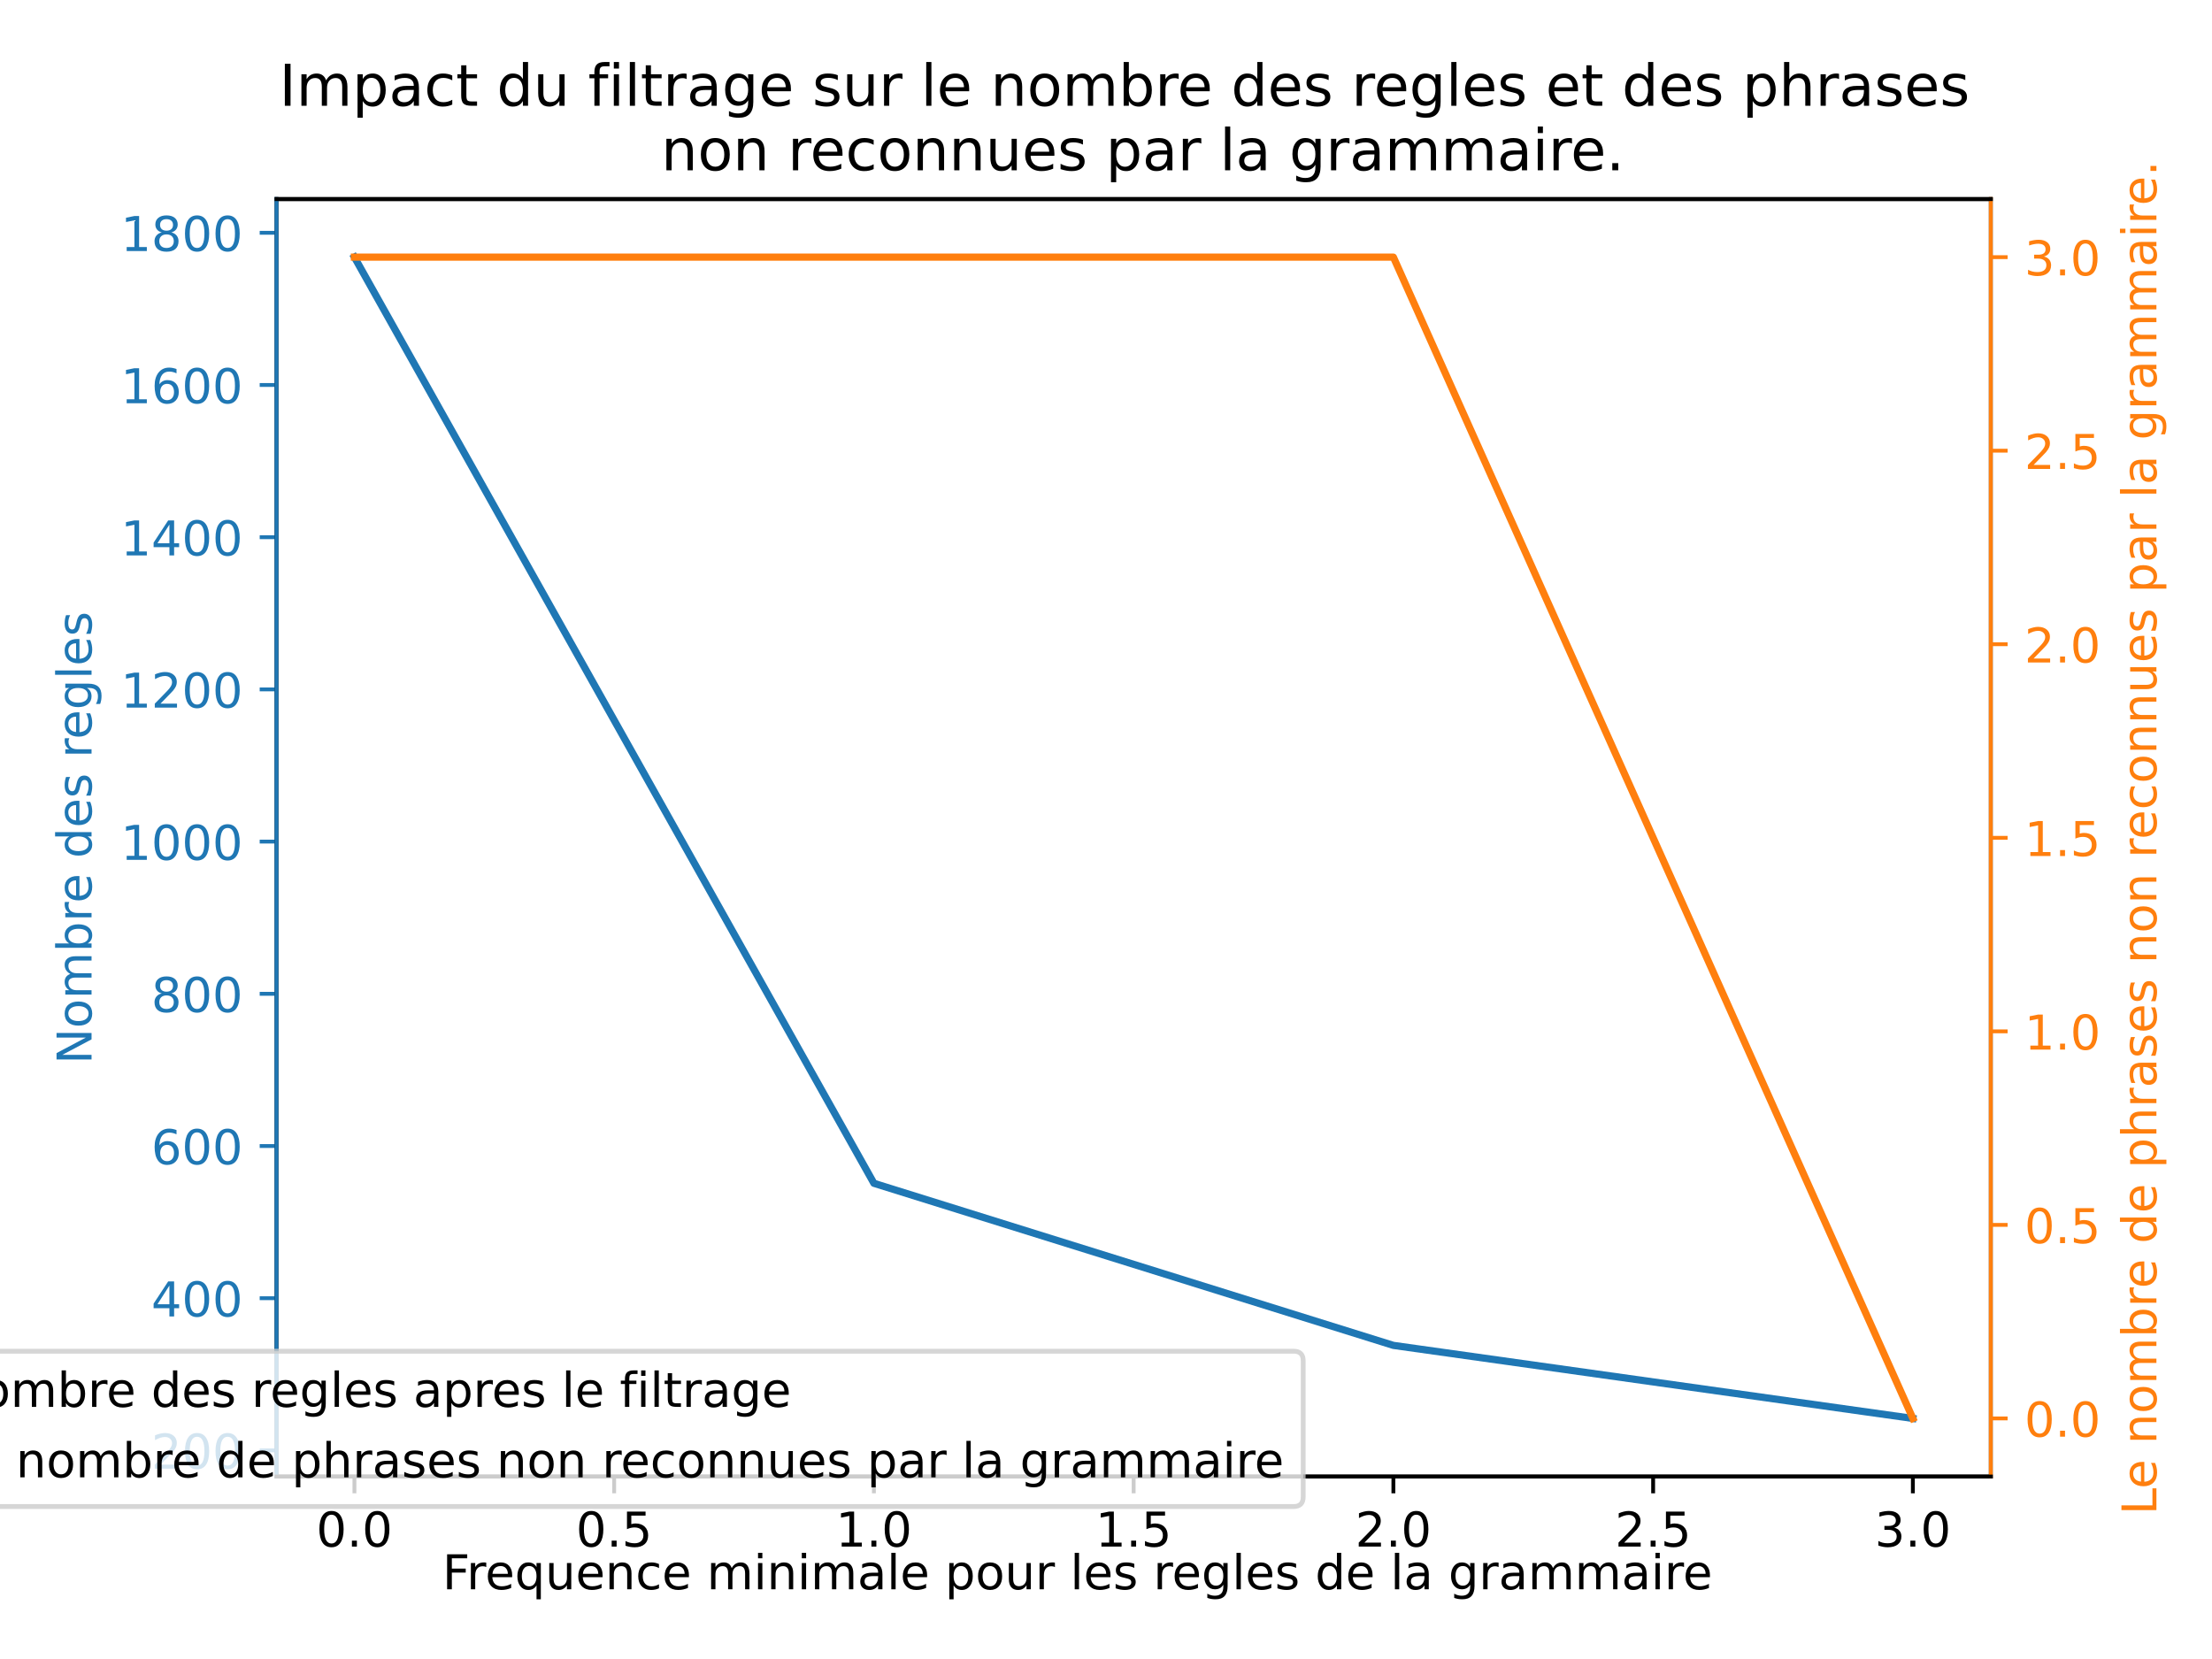<?xml version="1.0" encoding="utf-8" standalone="no"?>
<!DOCTYPE svg PUBLIC "-//W3C//DTD SVG 1.1//EN"
  "http://www.w3.org/Graphics/SVG/1.1/DTD/svg11.dtd">
<!-- Created with matplotlib (https://matplotlib.org/) -->
<svg height="345.6pt" version="1.1" viewBox="0 0 460.8 345.6" width="460.8pt" xmlns="http://www.w3.org/2000/svg" xmlns:xlink="http://www.w3.org/1999/xlink">
 <defs>
  <style type="text/css">*{stroke-linecap:butt;stroke-linejoin:round;}</style>
 </defs>
 <g id="figure_1">
  <g id="patch_1">
   <path d="M 0 345.6 
L 460.8 345.6 
L 460.8 0 
L 0 0 
z
" style="fill:#ffffff;"/>
  </g>
  <g id="axes_1">
   <g id="patch_2">
    <path d="M 57.6 307.584 
L 414.72 307.584 
L 414.72 41.472 
L 57.6 41.472 
z
" style="fill:#ffffff;"/>
   </g>
   <g id="matplotlib.axis_1">
    <g id="xtick_1">
     <g id="line2d_1">
      <defs>
       <path d="M 0 0 
L 0 3.5 
" id="m5c838cb455" style="stroke:#000000;stroke-width:0.8;"/>
      </defs>
      <g>
       <use style="stroke:#000000;stroke-width:0.8;" x="73.833" xlink:href="#m5c838cb455" y="307.584"/>
      </g>
     </g>
     <g id="text_1">
      <!-- 0.0 -->
      <g transform="translate(65.881 322.182)scale(0.1 -0.1)">
       <defs>
        <path d="M 31.781 66.406 
Q 24.172 66.406 20.328 58.906 
Q 16.5 51.422 16.5 36.375 
Q 16.5 21.391 20.328 13.891 
Q 24.172 6.391 31.781 6.391 
Q 39.453 6.391 43.281 13.891 
Q 47.125 21.391 47.125 36.375 
Q 47.125 51.422 43.281 58.906 
Q 39.453 66.406 31.781 66.406 
z
M 31.781 74.219 
Q 44.047 74.219 50.516 64.516 
Q 56.984 54.828 56.984 36.375 
Q 56.984 17.969 50.516 8.266 
Q 44.047 -1.422 31.781 -1.422 
Q 19.531 -1.422 13.062 8.266 
Q 6.594 17.969 6.594 36.375 
Q 6.594 54.828 13.062 64.516 
Q 19.531 74.219 31.781 74.219 
z
" id="DejaVuSans-48"/>
        <path d="M 10.688 12.406 
L 21 12.406 
L 21 0 
L 10.688 0 
z
" id="DejaVuSans-46"/>
       </defs>
       <use xlink:href="#DejaVuSans-48"/>
       <use x="63.623" xlink:href="#DejaVuSans-46"/>
       <use x="95.41" xlink:href="#DejaVuSans-48"/>
      </g>
     </g>
    </g>
    <g id="xtick_2">
     <g id="line2d_2">
      <g>
       <use style="stroke:#000000;stroke-width:0.8;" x="127.942" xlink:href="#m5c838cb455" y="307.584"/>
      </g>
     </g>
     <g id="text_2">
      <!-- 0.5 -->
      <g transform="translate(119.99 322.182)scale(0.1 -0.1)">
       <defs>
        <path d="M 10.797 72.906 
L 49.516 72.906 
L 49.516 64.594 
L 19.828 64.594 
L 19.828 46.734 
Q 21.969 47.469 24.109 47.828 
Q 26.266 48.188 28.422 48.188 
Q 40.625 48.188 47.75 41.5 
Q 54.891 34.812 54.891 23.391 
Q 54.891 11.625 47.562 5.094 
Q 40.234 -1.422 26.906 -1.422 
Q 22.312 -1.422 17.547 -0.641 
Q 12.797 0.141 7.719 1.703 
L 7.719 11.625 
Q 12.109 9.234 16.797 8.062 
Q 21.484 6.891 26.703 6.891 
Q 35.156 6.891 40.078 11.328 
Q 45.016 15.766 45.016 23.391 
Q 45.016 31 40.078 35.438 
Q 35.156 39.891 26.703 39.891 
Q 22.75 39.891 18.812 39.016 
Q 14.891 38.141 10.797 36.281 
z
" id="DejaVuSans-53"/>
       </defs>
       <use xlink:href="#DejaVuSans-48"/>
       <use x="63.623" xlink:href="#DejaVuSans-46"/>
       <use x="95.41" xlink:href="#DejaVuSans-53"/>
      </g>
     </g>
    </g>
    <g id="xtick_3">
     <g id="line2d_3">
      <g>
       <use style="stroke:#000000;stroke-width:0.8;" x="182.051" xlink:href="#m5c838cb455" y="307.584"/>
      </g>
     </g>
     <g id="text_3">
      <!-- 1.0 -->
      <g transform="translate(174.099 322.182)scale(0.1 -0.1)">
       <defs>
        <path d="M 12.406 8.297 
L 28.516 8.297 
L 28.516 63.922 
L 10.984 60.406 
L 10.984 69.391 
L 28.422 72.906 
L 38.281 72.906 
L 38.281 8.297 
L 54.391 8.297 
L 54.391 0 
L 12.406 0 
z
" id="DejaVuSans-49"/>
       </defs>
       <use xlink:href="#DejaVuSans-49"/>
       <use x="63.623" xlink:href="#DejaVuSans-46"/>
       <use x="95.41" xlink:href="#DejaVuSans-48"/>
      </g>
     </g>
    </g>
    <g id="xtick_4">
     <g id="line2d_4">
      <g>
       <use style="stroke:#000000;stroke-width:0.8;" x="236.16" xlink:href="#m5c838cb455" y="307.584"/>
      </g>
     </g>
     <g id="text_4">
      <!-- 1.5 -->
      <g transform="translate(228.208 322.182)scale(0.1 -0.1)">
       <use xlink:href="#DejaVuSans-49"/>
       <use x="63.623" xlink:href="#DejaVuSans-46"/>
       <use x="95.41" xlink:href="#DejaVuSans-53"/>
      </g>
     </g>
    </g>
    <g id="xtick_5">
     <g id="line2d_5">
      <g>
       <use style="stroke:#000000;stroke-width:0.8;" x="290.269" xlink:href="#m5c838cb455" y="307.584"/>
      </g>
     </g>
     <g id="text_5">
      <!-- 2.0 -->
      <g transform="translate(282.318 322.182)scale(0.1 -0.1)">
       <defs>
        <path d="M 19.188 8.297 
L 53.609 8.297 
L 53.609 0 
L 7.328 0 
L 7.328 8.297 
Q 12.938 14.109 22.625 23.891 
Q 32.328 33.688 34.812 36.531 
Q 39.547 41.844 41.422 45.531 
Q 43.312 49.219 43.312 52.781 
Q 43.312 58.594 39.234 62.25 
Q 35.156 65.922 28.609 65.922 
Q 23.969 65.922 18.812 64.312 
Q 13.672 62.703 7.812 59.422 
L 7.812 69.391 
Q 13.766 71.781 18.938 73 
Q 24.125 74.219 28.422 74.219 
Q 39.75 74.219 46.484 68.547 
Q 53.219 62.891 53.219 53.422 
Q 53.219 48.922 51.531 44.891 
Q 49.859 40.875 45.406 35.406 
Q 44.188 33.984 37.641 27.219 
Q 31.109 20.453 19.188 8.297 
z
" id="DejaVuSans-50"/>
       </defs>
       <use xlink:href="#DejaVuSans-50"/>
       <use x="63.623" xlink:href="#DejaVuSans-46"/>
       <use x="95.41" xlink:href="#DejaVuSans-48"/>
      </g>
     </g>
    </g>
    <g id="xtick_6">
     <g id="line2d_6">
      <g>
       <use style="stroke:#000000;stroke-width:0.8;" x="344.378" xlink:href="#m5c838cb455" y="307.584"/>
      </g>
     </g>
     <g id="text_6">
      <!-- 2.5 -->
      <g transform="translate(336.427 322.182)scale(0.1 -0.1)">
       <use xlink:href="#DejaVuSans-50"/>
       <use x="63.623" xlink:href="#DejaVuSans-46"/>
       <use x="95.41" xlink:href="#DejaVuSans-53"/>
      </g>
     </g>
    </g>
    <g id="xtick_7">
     <g id="line2d_7">
      <g>
       <use style="stroke:#000000;stroke-width:0.8;" x="398.487" xlink:href="#m5c838cb455" y="307.584"/>
      </g>
     </g>
     <g id="text_7">
      <!-- 3.0 -->
      <g transform="translate(390.536 322.182)scale(0.1 -0.1)">
       <defs>
        <path d="M 40.578 39.312 
Q 47.656 37.797 51.625 33 
Q 55.609 28.219 55.609 21.188 
Q 55.609 10.406 48.188 4.484 
Q 40.766 -1.422 27.094 -1.422 
Q 22.516 -1.422 17.656 -0.516 
Q 12.797 0.391 7.625 2.203 
L 7.625 11.719 
Q 11.719 9.328 16.594 8.109 
Q 21.484 6.891 26.812 6.891 
Q 36.078 6.891 40.938 10.547 
Q 45.797 14.203 45.797 21.188 
Q 45.797 27.641 41.281 31.266 
Q 36.766 34.906 28.719 34.906 
L 20.219 34.906 
L 20.219 43.016 
L 29.109 43.016 
Q 36.375 43.016 40.234 45.922 
Q 44.094 48.828 44.094 54.297 
Q 44.094 59.906 40.109 62.906 
Q 36.141 65.922 28.719 65.922 
Q 24.656 65.922 20.016 65.031 
Q 15.375 64.156 9.812 62.312 
L 9.812 71.094 
Q 15.438 72.656 20.344 73.438 
Q 25.25 74.219 29.594 74.219 
Q 40.828 74.219 47.359 69.109 
Q 53.906 64.016 53.906 55.328 
Q 53.906 49.266 50.438 45.094 
Q 46.969 40.922 40.578 39.312 
z
" id="DejaVuSans-51"/>
       </defs>
       <use xlink:href="#DejaVuSans-51"/>
       <use x="63.623" xlink:href="#DejaVuSans-46"/>
       <use x="95.41" xlink:href="#DejaVuSans-48"/>
      </g>
     </g>
    </g>
   </g>
   <g id="matplotlib.axis_2">
    <g id="ytick_1">
     <g id="line2d_8">
      <defs>
       <path d="M 0 0 
L -3.5 0 
" id="m39f7c8cb13" style="stroke:#1f77b4;stroke-width:0.8;"/>
      </defs>
      <g>
       <use style="fill:#1f77b4;stroke:#1f77b4;stroke-width:0.8;" x="57.6" xlink:href="#m39f7c8cb13" y="302.146"/>
      </g>
     </g>
     <g id="text_8">
      <!-- 200 -->
      <g style="fill:#1f77b4;" transform="translate(31.512 305.946)scale(0.1 -0.1)">
       <use xlink:href="#DejaVuSans-50"/>
       <use x="63.623" xlink:href="#DejaVuSans-48"/>
       <use x="127.246" xlink:href="#DejaVuSans-48"/>
      </g>
     </g>
    </g>
    <g id="ytick_2">
     <g id="line2d_9">
      <g>
       <use style="fill:#1f77b4;stroke:#1f77b4;stroke-width:0.8;" x="57.6" xlink:href="#m39f7c8cb13" y="270.44"/>
      </g>
     </g>
     <g id="text_9">
      <!-- 400 -->
      <g style="fill:#1f77b4;" transform="translate(31.512 274.239)scale(0.1 -0.1)">
       <defs>
        <path d="M 37.797 64.312 
L 12.891 25.391 
L 37.797 25.391 
z
M 35.203 72.906 
L 47.609 72.906 
L 47.609 25.391 
L 58.016 25.391 
L 58.016 17.188 
L 47.609 17.188 
L 47.609 0 
L 37.797 0 
L 37.797 17.188 
L 4.891 17.188 
L 4.891 26.703 
z
" id="DejaVuSans-52"/>
       </defs>
       <use xlink:href="#DejaVuSans-52"/>
       <use x="63.623" xlink:href="#DejaVuSans-48"/>
       <use x="127.246" xlink:href="#DejaVuSans-48"/>
      </g>
     </g>
    </g>
    <g id="ytick_3">
     <g id="line2d_10">
      <g>
       <use style="fill:#1f77b4;stroke:#1f77b4;stroke-width:0.8;" x="57.6" xlink:href="#m39f7c8cb13" y="238.734"/>
      </g>
     </g>
     <g id="text_10">
      <!-- 600 -->
      <g style="fill:#1f77b4;" transform="translate(31.512 242.533)scale(0.1 -0.1)">
       <defs>
        <path d="M 33.016 40.375 
Q 26.375 40.375 22.484 35.828 
Q 18.609 31.297 18.609 23.391 
Q 18.609 15.531 22.484 10.953 
Q 26.375 6.391 33.016 6.391 
Q 39.656 6.391 43.531 10.953 
Q 47.406 15.531 47.406 23.391 
Q 47.406 31.297 43.531 35.828 
Q 39.656 40.375 33.016 40.375 
z
M 52.594 71.297 
L 52.594 62.312 
Q 48.875 64.062 45.094 64.984 
Q 41.312 65.922 37.594 65.922 
Q 27.828 65.922 22.672 59.328 
Q 17.531 52.734 16.797 39.406 
Q 19.672 43.656 24.016 45.922 
Q 28.375 48.188 33.594 48.188 
Q 44.578 48.188 50.953 41.516 
Q 57.328 34.859 57.328 23.391 
Q 57.328 12.156 50.688 5.359 
Q 44.047 -1.422 33.016 -1.422 
Q 20.359 -1.422 13.672 8.266 
Q 6.984 17.969 6.984 36.375 
Q 6.984 53.656 15.188 63.938 
Q 23.391 74.219 37.203 74.219 
Q 40.922 74.219 44.703 73.484 
Q 48.484 72.75 52.594 71.297 
z
" id="DejaVuSans-54"/>
       </defs>
       <use xlink:href="#DejaVuSans-54"/>
       <use x="63.623" xlink:href="#DejaVuSans-48"/>
       <use x="127.246" xlink:href="#DejaVuSans-48"/>
      </g>
     </g>
    </g>
    <g id="ytick_4">
     <g id="line2d_11">
      <g>
       <use style="fill:#1f77b4;stroke:#1f77b4;stroke-width:0.8;" x="57.6" xlink:href="#m39f7c8cb13" y="207.027"/>
      </g>
     </g>
     <g id="text_11">
      <!-- 800 -->
      <g style="fill:#1f77b4;" transform="translate(31.512 210.826)scale(0.1 -0.1)">
       <defs>
        <path d="M 31.781 34.625 
Q 24.75 34.625 20.719 30.859 
Q 16.703 27.094 16.703 20.516 
Q 16.703 13.922 20.719 10.156 
Q 24.75 6.391 31.781 6.391 
Q 38.812 6.391 42.859 10.172 
Q 46.922 13.969 46.922 20.516 
Q 46.922 27.094 42.891 30.859 
Q 38.875 34.625 31.781 34.625 
z
M 21.922 38.812 
Q 15.578 40.375 12.031 44.719 
Q 8.5 49.078 8.5 55.328 
Q 8.5 64.062 14.719 69.141 
Q 20.953 74.219 31.781 74.219 
Q 42.672 74.219 48.875 69.141 
Q 55.078 64.062 55.078 55.328 
Q 55.078 49.078 51.531 44.719 
Q 48 40.375 41.703 38.812 
Q 48.828 37.156 52.797 32.312 
Q 56.781 27.484 56.781 20.516 
Q 56.781 9.906 50.312 4.234 
Q 43.844 -1.422 31.781 -1.422 
Q 19.734 -1.422 13.25 4.234 
Q 6.781 9.906 6.781 20.516 
Q 6.781 27.484 10.781 32.312 
Q 14.797 37.156 21.922 38.812 
z
M 18.312 54.391 
Q 18.312 48.734 21.844 45.562 
Q 25.391 42.391 31.781 42.391 
Q 38.141 42.391 41.719 45.562 
Q 45.312 48.734 45.312 54.391 
Q 45.312 60.062 41.719 63.234 
Q 38.141 66.406 31.781 66.406 
Q 25.391 66.406 21.844 63.234 
Q 18.312 60.062 18.312 54.391 
z
" id="DejaVuSans-56"/>
       </defs>
       <use xlink:href="#DejaVuSans-56"/>
       <use x="63.623" xlink:href="#DejaVuSans-48"/>
       <use x="127.246" xlink:href="#DejaVuSans-48"/>
      </g>
     </g>
    </g>
    <g id="ytick_5">
     <g id="line2d_12">
      <g>
       <use style="fill:#1f77b4;stroke:#1f77b4;stroke-width:0.8;" x="57.6" xlink:href="#m39f7c8cb13" y="175.321"/>
      </g>
     </g>
     <g id="text_12">
      <!-- 1000 -->
      <g style="fill:#1f77b4;" transform="translate(25.15 179.12)scale(0.1 -0.1)">
       <use xlink:href="#DejaVuSans-49"/>
       <use x="63.623" xlink:href="#DejaVuSans-48"/>
       <use x="127.246" xlink:href="#DejaVuSans-48"/>
       <use x="190.869" xlink:href="#DejaVuSans-48"/>
      </g>
     </g>
    </g>
    <g id="ytick_6">
     <g id="line2d_13">
      <g>
       <use style="fill:#1f77b4;stroke:#1f77b4;stroke-width:0.8;" x="57.6" xlink:href="#m39f7c8cb13" y="143.614"/>
      </g>
     </g>
     <g id="text_13">
      <!-- 1200 -->
      <g style="fill:#1f77b4;" transform="translate(25.15 147.413)scale(0.1 -0.1)">
       <use xlink:href="#DejaVuSans-49"/>
       <use x="63.623" xlink:href="#DejaVuSans-50"/>
       <use x="127.246" xlink:href="#DejaVuSans-48"/>
       <use x="190.869" xlink:href="#DejaVuSans-48"/>
      </g>
     </g>
    </g>
    <g id="ytick_7">
     <g id="line2d_14">
      <g>
       <use style="fill:#1f77b4;stroke:#1f77b4;stroke-width:0.8;" x="57.6" xlink:href="#m39f7c8cb13" y="111.908"/>
      </g>
     </g>
     <g id="text_14">
      <!-- 1400 -->
      <g style="fill:#1f77b4;" transform="translate(25.15 115.707)scale(0.1 -0.1)">
       <use xlink:href="#DejaVuSans-49"/>
       <use x="63.623" xlink:href="#DejaVuSans-52"/>
       <use x="127.246" xlink:href="#DejaVuSans-48"/>
       <use x="190.869" xlink:href="#DejaVuSans-48"/>
      </g>
     </g>
    </g>
    <g id="ytick_8">
     <g id="line2d_15">
      <g>
       <use style="fill:#1f77b4;stroke:#1f77b4;stroke-width:0.8;" x="57.6" xlink:href="#m39f7c8cb13" y="80.201"/>
      </g>
     </g>
     <g id="text_15">
      <!-- 1600 -->
      <g style="fill:#1f77b4;" transform="translate(25.15 84.001)scale(0.1 -0.1)">
       <use xlink:href="#DejaVuSans-49"/>
       <use x="63.623" xlink:href="#DejaVuSans-54"/>
       <use x="127.246" xlink:href="#DejaVuSans-48"/>
       <use x="190.869" xlink:href="#DejaVuSans-48"/>
      </g>
     </g>
    </g>
    <g id="ytick_9">
     <g id="line2d_16">
      <g>
       <use style="fill:#1f77b4;stroke:#1f77b4;stroke-width:0.8;" x="57.6" xlink:href="#m39f7c8cb13" y="48.495"/>
      </g>
     </g>
     <g id="text_16">
      <!-- 1800 -->
      <g style="fill:#1f77b4;" transform="translate(25.15 52.294)scale(0.1 -0.1)">
       <use xlink:href="#DejaVuSans-49"/>
       <use x="63.623" xlink:href="#DejaVuSans-56"/>
       <use x="127.246" xlink:href="#DejaVuSans-48"/>
       <use x="190.869" xlink:href="#DejaVuSans-48"/>
      </g>
     </g>
    </g>
    <g id="text_17">
     <!-- Nombre des regles -->
     <g style="fill:#1f77b4;" transform="translate(19.07 221.69)rotate(-90)scale(0.1 -0.1)">
      <defs>
       <path d="M 9.812 72.906 
L 23.094 72.906 
L 55.422 11.922 
L 55.422 72.906 
L 64.984 72.906 
L 64.984 0 
L 51.703 0 
L 19.391 60.984 
L 19.391 0 
L 9.812 0 
z
" id="DejaVuSans-78"/>
       <path d="M 30.609 48.391 
Q 23.391 48.391 19.188 42.75 
Q 14.984 37.109 14.984 27.297 
Q 14.984 17.484 19.156 11.844 
Q 23.344 6.203 30.609 6.203 
Q 37.797 6.203 41.984 11.859 
Q 46.188 17.531 46.188 27.297 
Q 46.188 37.016 41.984 42.703 
Q 37.797 48.391 30.609 48.391 
z
M 30.609 56 
Q 42.328 56 49.016 48.375 
Q 55.719 40.766 55.719 27.297 
Q 55.719 13.875 49.016 6.219 
Q 42.328 -1.422 30.609 -1.422 
Q 18.844 -1.422 12.172 6.219 
Q 5.516 13.875 5.516 27.297 
Q 5.516 40.766 12.172 48.375 
Q 18.844 56 30.609 56 
z
" id="DejaVuSans-111"/>
       <path d="M 52 44.188 
Q 55.375 50.25 60.062 53.125 
Q 64.75 56 71.094 56 
Q 79.641 56 84.281 50.016 
Q 88.922 44.047 88.922 33.016 
L 88.922 0 
L 79.891 0 
L 79.891 32.719 
Q 79.891 40.578 77.094 44.375 
Q 74.312 48.188 68.609 48.188 
Q 61.625 48.188 57.562 43.547 
Q 53.516 38.922 53.516 30.906 
L 53.516 0 
L 44.484 0 
L 44.484 32.719 
Q 44.484 40.625 41.703 44.406 
Q 38.922 48.188 33.109 48.188 
Q 26.219 48.188 22.156 43.531 
Q 18.109 38.875 18.109 30.906 
L 18.109 0 
L 9.078 0 
L 9.078 54.688 
L 18.109 54.688 
L 18.109 46.188 
Q 21.188 51.219 25.484 53.609 
Q 29.781 56 35.688 56 
Q 41.656 56 45.828 52.969 
Q 50 49.953 52 44.188 
z
" id="DejaVuSans-109"/>
       <path d="M 48.688 27.297 
Q 48.688 37.203 44.609 42.844 
Q 40.531 48.484 33.406 48.484 
Q 26.266 48.484 22.188 42.844 
Q 18.109 37.203 18.109 27.297 
Q 18.109 17.391 22.188 11.75 
Q 26.266 6.109 33.406 6.109 
Q 40.531 6.109 44.609 11.75 
Q 48.688 17.391 48.688 27.297 
z
M 18.109 46.391 
Q 20.953 51.266 25.266 53.625 
Q 29.594 56 35.594 56 
Q 45.562 56 51.781 48.094 
Q 58.016 40.188 58.016 27.297 
Q 58.016 14.406 51.781 6.484 
Q 45.562 -1.422 35.594 -1.422 
Q 29.594 -1.422 25.266 0.953 
Q 20.953 3.328 18.109 8.203 
L 18.109 0 
L 9.078 0 
L 9.078 75.984 
L 18.109 75.984 
z
" id="DejaVuSans-98"/>
       <path d="M 41.109 46.297 
Q 39.594 47.172 37.812 47.578 
Q 36.031 48 33.891 48 
Q 26.266 48 22.188 43.047 
Q 18.109 38.094 18.109 28.812 
L 18.109 0 
L 9.078 0 
L 9.078 54.688 
L 18.109 54.688 
L 18.109 46.188 
Q 20.953 51.172 25.484 53.578 
Q 30.031 56 36.531 56 
Q 37.453 56 38.578 55.875 
Q 39.703 55.766 41.062 55.516 
z
" id="DejaVuSans-114"/>
       <path d="M 56.203 29.594 
L 56.203 25.203 
L 14.891 25.203 
Q 15.484 15.922 20.484 11.062 
Q 25.484 6.203 34.422 6.203 
Q 39.594 6.203 44.453 7.469 
Q 49.312 8.734 54.109 11.281 
L 54.109 2.781 
Q 49.266 0.734 44.188 -0.344 
Q 39.109 -1.422 33.891 -1.422 
Q 20.797 -1.422 13.156 6.188 
Q 5.516 13.812 5.516 26.812 
Q 5.516 40.234 12.766 48.109 
Q 20.016 56 32.328 56 
Q 43.359 56 49.781 48.891 
Q 56.203 41.797 56.203 29.594 
z
M 47.219 32.234 
Q 47.125 39.594 43.094 43.984 
Q 39.062 48.391 32.422 48.391 
Q 24.906 48.391 20.391 44.141 
Q 15.875 39.891 15.188 32.172 
z
" id="DejaVuSans-101"/>
       <path id="DejaVuSans-32"/>
       <path d="M 45.406 46.391 
L 45.406 75.984 
L 54.391 75.984 
L 54.391 0 
L 45.406 0 
L 45.406 8.203 
Q 42.578 3.328 38.25 0.953 
Q 33.938 -1.422 27.875 -1.422 
Q 17.969 -1.422 11.734 6.484 
Q 5.516 14.406 5.516 27.297 
Q 5.516 40.188 11.734 48.094 
Q 17.969 56 27.875 56 
Q 33.938 56 38.25 53.625 
Q 42.578 51.266 45.406 46.391 
z
M 14.797 27.297 
Q 14.797 17.391 18.875 11.75 
Q 22.953 6.109 30.078 6.109 
Q 37.203 6.109 41.297 11.75 
Q 45.406 17.391 45.406 27.297 
Q 45.406 37.203 41.297 42.844 
Q 37.203 48.484 30.078 48.484 
Q 22.953 48.484 18.875 42.844 
Q 14.797 37.203 14.797 27.297 
z
" id="DejaVuSans-100"/>
       <path d="M 44.281 53.078 
L 44.281 44.578 
Q 40.484 46.531 36.375 47.5 
Q 32.281 48.484 27.875 48.484 
Q 21.188 48.484 17.844 46.438 
Q 14.5 44.391 14.5 40.281 
Q 14.5 37.156 16.891 35.375 
Q 19.281 33.594 26.516 31.984 
L 29.594 31.297 
Q 39.156 29.25 43.188 25.516 
Q 47.219 21.781 47.219 15.094 
Q 47.219 7.469 41.188 3.016 
Q 35.156 -1.422 24.609 -1.422 
Q 20.219 -1.422 15.453 -0.562 
Q 10.688 0.297 5.422 2 
L 5.422 11.281 
Q 10.406 8.688 15.234 7.391 
Q 20.062 6.109 24.812 6.109 
Q 31.156 6.109 34.562 8.281 
Q 37.984 10.453 37.984 14.406 
Q 37.984 18.062 35.516 20.016 
Q 33.062 21.969 24.703 23.781 
L 21.578 24.516 
Q 13.234 26.266 9.516 29.906 
Q 5.812 33.547 5.812 39.891 
Q 5.812 47.609 11.281 51.797 
Q 16.75 56 26.812 56 
Q 31.781 56 36.172 55.266 
Q 40.578 54.547 44.281 53.078 
z
" id="DejaVuSans-115"/>
       <path d="M 45.406 27.984 
Q 45.406 37.75 41.375 43.109 
Q 37.359 48.484 30.078 48.484 
Q 22.859 48.484 18.828 43.109 
Q 14.797 37.75 14.797 27.984 
Q 14.797 18.266 18.828 12.891 
Q 22.859 7.516 30.078 7.516 
Q 37.359 7.516 41.375 12.891 
Q 45.406 18.266 45.406 27.984 
z
M 54.391 6.781 
Q 54.391 -7.172 48.188 -13.984 
Q 42 -20.797 29.203 -20.797 
Q 24.469 -20.797 20.266 -20.094 
Q 16.062 -19.391 12.109 -17.922 
L 12.109 -9.188 
Q 16.062 -11.328 19.922 -12.344 
Q 23.781 -13.375 27.781 -13.375 
Q 36.625 -13.375 41.016 -8.766 
Q 45.406 -4.156 45.406 5.172 
L 45.406 9.625 
Q 42.625 4.781 38.281 2.391 
Q 33.938 0 27.875 0 
Q 17.828 0 11.672 7.656 
Q 5.516 15.328 5.516 27.984 
Q 5.516 40.672 11.672 48.328 
Q 17.828 56 27.875 56 
Q 33.938 56 38.281 53.609 
Q 42.625 51.219 45.406 46.391 
L 45.406 54.688 
L 54.391 54.688 
z
" id="DejaVuSans-103"/>
       <path d="M 9.422 75.984 
L 18.406 75.984 
L 18.406 0 
L 9.422 0 
z
" id="DejaVuSans-108"/>
      </defs>
      <use xlink:href="#DejaVuSans-78"/>
      <use x="74.805" xlink:href="#DejaVuSans-111"/>
      <use x="135.986" xlink:href="#DejaVuSans-109"/>
      <use x="233.398" xlink:href="#DejaVuSans-98"/>
      <use x="296.875" xlink:href="#DejaVuSans-114"/>
      <use x="335.738" xlink:href="#DejaVuSans-101"/>
      <use x="397.262" xlink:href="#DejaVuSans-32"/>
      <use x="429.049" xlink:href="#DejaVuSans-100"/>
      <use x="492.525" xlink:href="#DejaVuSans-101"/>
      <use x="554.049" xlink:href="#DejaVuSans-115"/>
      <use x="606.148" xlink:href="#DejaVuSans-32"/>
      <use x="637.936" xlink:href="#DejaVuSans-114"/>
      <use x="676.799" xlink:href="#DejaVuSans-101"/>
      <use x="738.322" xlink:href="#DejaVuSans-103"/>
      <use x="801.799" xlink:href="#DejaVuSans-108"/>
      <use x="829.582" xlink:href="#DejaVuSans-101"/>
      <use x="891.105" xlink:href="#DejaVuSans-115"/>
     </g>
    </g>
   </g>
   <g id="line2d_17">
    <path clip-path="url(#ped74a742fe)" d="M 73.833 53.568 
L 182.051 246.502 
L 290.269 280.269 
L 398.487 295.488 
" style="fill:none;stroke:#1f77b4;stroke-linecap:square;stroke-width:1.5;"/>
   </g>
   <g id="patch_3">
    <path d="M 57.6 307.584 
L 57.6 41.472 
" style="fill:none;stroke:#000000;stroke-linecap:square;stroke-linejoin:miter;stroke-width:0.8;"/>
   </g>
   <g id="patch_4">
    <path d="M 414.72 307.584 
L 414.72 41.472 
" style="fill:none;stroke:#000000;stroke-linecap:square;stroke-linejoin:miter;stroke-width:0.8;"/>
   </g>
   <g id="patch_5">
    <path d="M 57.6 307.584 
L 414.72 307.584 
" style="fill:none;stroke:#000000;stroke-linecap:square;stroke-linejoin:miter;stroke-width:0.8;"/>
   </g>
   <g id="patch_6">
    <path d="M 57.6 41.472 
L 414.72 41.472 
" style="fill:none;stroke:#000000;stroke-linecap:square;stroke-linejoin:miter;stroke-width:0.8;"/>
   </g>
   <g id="text_18">
    <!-- Impact du filtrage sur le nombre des regles et des phrases  -->
    <g transform="translate(58.163 22.035)scale(0.12 -0.12)">
     <defs>
      <path d="M 9.812 72.906 
L 19.672 72.906 
L 19.672 0 
L 9.812 0 
z
" id="DejaVuSans-73"/>
      <path d="M 18.109 8.203 
L 18.109 -20.797 
L 9.078 -20.797 
L 9.078 54.688 
L 18.109 54.688 
L 18.109 46.391 
Q 20.953 51.266 25.266 53.625 
Q 29.594 56 35.594 56 
Q 45.562 56 51.781 48.094 
Q 58.016 40.188 58.016 27.297 
Q 58.016 14.406 51.781 6.484 
Q 45.562 -1.422 35.594 -1.422 
Q 29.594 -1.422 25.266 0.953 
Q 20.953 3.328 18.109 8.203 
z
M 48.688 27.297 
Q 48.688 37.203 44.609 42.844 
Q 40.531 48.484 33.406 48.484 
Q 26.266 48.484 22.188 42.844 
Q 18.109 37.203 18.109 27.297 
Q 18.109 17.391 22.188 11.75 
Q 26.266 6.109 33.406 6.109 
Q 40.531 6.109 44.609 11.75 
Q 48.688 17.391 48.688 27.297 
z
" id="DejaVuSans-112"/>
      <path d="M 34.281 27.484 
Q 23.391 27.484 19.188 25 
Q 14.984 22.516 14.984 16.5 
Q 14.984 11.719 18.141 8.906 
Q 21.297 6.109 26.703 6.109 
Q 34.188 6.109 38.703 11.406 
Q 43.219 16.703 43.219 25.484 
L 43.219 27.484 
z
M 52.203 31.203 
L 52.203 0 
L 43.219 0 
L 43.219 8.297 
Q 40.141 3.328 35.547 0.953 
Q 30.953 -1.422 24.312 -1.422 
Q 15.922 -1.422 10.953 3.297 
Q 6 8.016 6 15.922 
Q 6 25.141 12.172 29.828 
Q 18.359 34.516 30.609 34.516 
L 43.219 34.516 
L 43.219 35.406 
Q 43.219 41.609 39.141 45 
Q 35.062 48.391 27.688 48.391 
Q 23 48.391 18.547 47.266 
Q 14.109 46.141 10.016 43.891 
L 10.016 52.203 
Q 14.938 54.109 19.578 55.047 
Q 24.219 56 28.609 56 
Q 40.484 56 46.344 49.844 
Q 52.203 43.703 52.203 31.203 
z
" id="DejaVuSans-97"/>
      <path d="M 48.781 52.594 
L 48.781 44.188 
Q 44.969 46.297 41.141 47.344 
Q 37.312 48.391 33.406 48.391 
Q 24.656 48.391 19.812 42.844 
Q 14.984 37.312 14.984 27.297 
Q 14.984 17.281 19.812 11.734 
Q 24.656 6.203 33.406 6.203 
Q 37.312 6.203 41.141 7.25 
Q 44.969 8.297 48.781 10.406 
L 48.781 2.094 
Q 45.016 0.344 40.984 -0.531 
Q 36.969 -1.422 32.422 -1.422 
Q 20.062 -1.422 12.781 6.344 
Q 5.516 14.109 5.516 27.297 
Q 5.516 40.672 12.859 48.328 
Q 20.219 56 33.016 56 
Q 37.156 56 41.109 55.141 
Q 45.062 54.297 48.781 52.594 
z
" id="DejaVuSans-99"/>
      <path d="M 18.312 70.219 
L 18.312 54.688 
L 36.812 54.688 
L 36.812 47.703 
L 18.312 47.703 
L 18.312 18.016 
Q 18.312 11.328 20.141 9.422 
Q 21.969 7.516 27.594 7.516 
L 36.812 7.516 
L 36.812 0 
L 27.594 0 
Q 17.188 0 13.234 3.875 
Q 9.281 7.766 9.281 18.016 
L 9.281 47.703 
L 2.688 47.703 
L 2.688 54.688 
L 9.281 54.688 
L 9.281 70.219 
z
" id="DejaVuSans-116"/>
      <path d="M 8.5 21.578 
L 8.5 54.688 
L 17.484 54.688 
L 17.484 21.922 
Q 17.484 14.156 20.5 10.266 
Q 23.531 6.391 29.594 6.391 
Q 36.859 6.391 41.078 11.031 
Q 45.312 15.672 45.312 23.688 
L 45.312 54.688 
L 54.297 54.688 
L 54.297 0 
L 45.312 0 
L 45.312 8.406 
Q 42.047 3.422 37.719 1 
Q 33.406 -1.422 27.688 -1.422 
Q 18.266 -1.422 13.375 4.438 
Q 8.5 10.297 8.5 21.578 
z
M 31.109 56 
z
" id="DejaVuSans-117"/>
      <path d="M 37.109 75.984 
L 37.109 68.5 
L 28.516 68.5 
Q 23.688 68.5 21.797 66.547 
Q 19.922 64.594 19.922 59.516 
L 19.922 54.688 
L 34.719 54.688 
L 34.719 47.703 
L 19.922 47.703 
L 19.922 0 
L 10.891 0 
L 10.891 47.703 
L 2.297 47.703 
L 2.297 54.688 
L 10.891 54.688 
L 10.891 58.5 
Q 10.891 67.625 15.141 71.797 
Q 19.391 75.984 28.609 75.984 
z
" id="DejaVuSans-102"/>
      <path d="M 9.422 54.688 
L 18.406 54.688 
L 18.406 0 
L 9.422 0 
z
M 9.422 75.984 
L 18.406 75.984 
L 18.406 64.594 
L 9.422 64.594 
z
" id="DejaVuSans-105"/>
      <path d="M 54.891 33.016 
L 54.891 0 
L 45.906 0 
L 45.906 32.719 
Q 45.906 40.484 42.875 44.328 
Q 39.844 48.188 33.797 48.188 
Q 26.516 48.188 22.312 43.547 
Q 18.109 38.922 18.109 30.906 
L 18.109 0 
L 9.078 0 
L 9.078 54.688 
L 18.109 54.688 
L 18.109 46.188 
Q 21.344 51.125 25.703 53.562 
Q 30.078 56 35.797 56 
Q 45.219 56 50.047 50.172 
Q 54.891 44.344 54.891 33.016 
z
" id="DejaVuSans-110"/>
      <path d="M 54.891 33.016 
L 54.891 0 
L 45.906 0 
L 45.906 32.719 
Q 45.906 40.484 42.875 44.328 
Q 39.844 48.188 33.797 48.188 
Q 26.516 48.188 22.312 43.547 
Q 18.109 38.922 18.109 30.906 
L 18.109 0 
L 9.078 0 
L 9.078 75.984 
L 18.109 75.984 
L 18.109 46.188 
Q 21.344 51.125 25.703 53.562 
Q 30.078 56 35.797 56 
Q 45.219 56 50.047 50.172 
Q 54.891 44.344 54.891 33.016 
z
" id="DejaVuSans-104"/>
     </defs>
     <use xlink:href="#DejaVuSans-73"/>
     <use x="29.492" xlink:href="#DejaVuSans-109"/>
     <use x="126.904" xlink:href="#DejaVuSans-112"/>
     <use x="190.381" xlink:href="#DejaVuSans-97"/>
     <use x="251.66" xlink:href="#DejaVuSans-99"/>
     <use x="306.641" xlink:href="#DejaVuSans-116"/>
     <use x="345.85" xlink:href="#DejaVuSans-32"/>
     <use x="377.637" xlink:href="#DejaVuSans-100"/>
     <use x="441.113" xlink:href="#DejaVuSans-117"/>
     <use x="504.492" xlink:href="#DejaVuSans-32"/>
     <use x="536.279" xlink:href="#DejaVuSans-102"/>
     <use x="571.484" xlink:href="#DejaVuSans-105"/>
     <use x="599.268" xlink:href="#DejaVuSans-108"/>
     <use x="627.051" xlink:href="#DejaVuSans-116"/>
     <use x="666.26" xlink:href="#DejaVuSans-114"/>
     <use x="707.373" xlink:href="#DejaVuSans-97"/>
     <use x="768.652" xlink:href="#DejaVuSans-103"/>
     <use x="832.129" xlink:href="#DejaVuSans-101"/>
     <use x="893.652" xlink:href="#DejaVuSans-32"/>
     <use x="925.439" xlink:href="#DejaVuSans-115"/>
     <use x="977.539" xlink:href="#DejaVuSans-117"/>
     <use x="1040.918" xlink:href="#DejaVuSans-114"/>
     <use x="1082.031" xlink:href="#DejaVuSans-32"/>
     <use x="1113.818" xlink:href="#DejaVuSans-108"/>
     <use x="1141.602" xlink:href="#DejaVuSans-101"/>
     <use x="1203.125" xlink:href="#DejaVuSans-32"/>
     <use x="1234.912" xlink:href="#DejaVuSans-110"/>
     <use x="1298.291" xlink:href="#DejaVuSans-111"/>
     <use x="1359.473" xlink:href="#DejaVuSans-109"/>
     <use x="1456.885" xlink:href="#DejaVuSans-98"/>
     <use x="1520.361" xlink:href="#DejaVuSans-114"/>
     <use x="1559.225" xlink:href="#DejaVuSans-101"/>
     <use x="1620.748" xlink:href="#DejaVuSans-32"/>
     <use x="1652.535" xlink:href="#DejaVuSans-100"/>
     <use x="1716.012" xlink:href="#DejaVuSans-101"/>
     <use x="1777.535" xlink:href="#DejaVuSans-115"/>
     <use x="1829.635" xlink:href="#DejaVuSans-32"/>
     <use x="1861.422" xlink:href="#DejaVuSans-114"/>
     <use x="1900.285" xlink:href="#DejaVuSans-101"/>
     <use x="1961.809" xlink:href="#DejaVuSans-103"/>
     <use x="2025.285" xlink:href="#DejaVuSans-108"/>
     <use x="2053.068" xlink:href="#DejaVuSans-101"/>
     <use x="2114.592" xlink:href="#DejaVuSans-115"/>
     <use x="2166.691" xlink:href="#DejaVuSans-32"/>
     <use x="2198.479" xlink:href="#DejaVuSans-101"/>
     <use x="2260.002" xlink:href="#DejaVuSans-116"/>
     <use x="2299.211" xlink:href="#DejaVuSans-32"/>
     <use x="2330.998" xlink:href="#DejaVuSans-100"/>
     <use x="2394.475" xlink:href="#DejaVuSans-101"/>
     <use x="2455.998" xlink:href="#DejaVuSans-115"/>
     <use x="2508.098" xlink:href="#DejaVuSans-32"/>
     <use x="2539.885" xlink:href="#DejaVuSans-112"/>
     <use x="2603.361" xlink:href="#DejaVuSans-104"/>
     <use x="2666.74" xlink:href="#DejaVuSans-114"/>
     <use x="2707.854" xlink:href="#DejaVuSans-97"/>
     <use x="2769.133" xlink:href="#DejaVuSans-115"/>
     <use x="2821.232" xlink:href="#DejaVuSans-101"/>
     <use x="2882.756" xlink:href="#DejaVuSans-115"/>
     <use x="2934.855" xlink:href="#DejaVuSans-32"/>
    </g>
    <!--  non reconnues par la grammaire. -->
    <g transform="translate(133.919 35.472)scale(0.12 -0.12)">
     <use xlink:href="#DejaVuSans-32"/>
     <use x="31.787" xlink:href="#DejaVuSans-110"/>
     <use x="95.166" xlink:href="#DejaVuSans-111"/>
     <use x="156.348" xlink:href="#DejaVuSans-110"/>
     <use x="219.727" xlink:href="#DejaVuSans-32"/>
     <use x="251.514" xlink:href="#DejaVuSans-114"/>
     <use x="290.377" xlink:href="#DejaVuSans-101"/>
     <use x="351.9" xlink:href="#DejaVuSans-99"/>
     <use x="406.881" xlink:href="#DejaVuSans-111"/>
     <use x="468.062" xlink:href="#DejaVuSans-110"/>
     <use x="531.441" xlink:href="#DejaVuSans-110"/>
     <use x="594.82" xlink:href="#DejaVuSans-117"/>
     <use x="658.199" xlink:href="#DejaVuSans-101"/>
     <use x="719.723" xlink:href="#DejaVuSans-115"/>
     <use x="771.822" xlink:href="#DejaVuSans-32"/>
     <use x="803.609" xlink:href="#DejaVuSans-112"/>
     <use x="867.086" xlink:href="#DejaVuSans-97"/>
     <use x="928.365" xlink:href="#DejaVuSans-114"/>
     <use x="969.479" xlink:href="#DejaVuSans-32"/>
     <use x="1001.266" xlink:href="#DejaVuSans-108"/>
     <use x="1029.049" xlink:href="#DejaVuSans-97"/>
     <use x="1090.328" xlink:href="#DejaVuSans-32"/>
     <use x="1122.115" xlink:href="#DejaVuSans-103"/>
     <use x="1185.592" xlink:href="#DejaVuSans-114"/>
     <use x="1226.705" xlink:href="#DejaVuSans-97"/>
     <use x="1287.984" xlink:href="#DejaVuSans-109"/>
     <use x="1385.396" xlink:href="#DejaVuSans-109"/>
     <use x="1482.809" xlink:href="#DejaVuSans-97"/>
     <use x="1544.088" xlink:href="#DejaVuSans-105"/>
     <use x="1571.871" xlink:href="#DejaVuSans-114"/>
     <use x="1610.734" xlink:href="#DejaVuSans-101"/>
     <use x="1672.258" xlink:href="#DejaVuSans-46"/>
    </g>
   </g>
  </g>
  <g id="axes_2">
   <g id="matplotlib.axis_3">
    <g id="ytick_10">
     <g id="line2d_18">
      <defs>
       <path d="M 0 0 
L 3.5 0 
" id="m834bd99ae0" style="stroke:#ff7f0e;stroke-width:0.8;"/>
      </defs>
      <g>
       <use style="fill:#ff7f0e;stroke:#ff7f0e;stroke-width:0.8;" x="414.72" xlink:href="#m834bd99ae0" y="295.488"/>
      </g>
     </g>
     <g id="text_19">
      <!-- 0.0 -->
      <g style="fill:#ff7f0e;" transform="translate(421.72 299.287)scale(0.1 -0.1)">
       <use xlink:href="#DejaVuSans-48"/>
       <use x="63.623" xlink:href="#DejaVuSans-46"/>
       <use x="95.41" xlink:href="#DejaVuSans-48"/>
      </g>
     </g>
    </g>
    <g id="ytick_11">
     <g id="line2d_19">
      <g>
       <use style="fill:#ff7f0e;stroke:#ff7f0e;stroke-width:0.8;" x="414.72" xlink:href="#m834bd99ae0" y="255.168"/>
      </g>
     </g>
     <g id="text_20">
      <!-- 0.5 -->
      <g style="fill:#ff7f0e;" transform="translate(421.72 258.967)scale(0.1 -0.1)">
       <use xlink:href="#DejaVuSans-48"/>
       <use x="63.623" xlink:href="#DejaVuSans-46"/>
       <use x="95.41" xlink:href="#DejaVuSans-53"/>
      </g>
     </g>
    </g>
    <g id="ytick_12">
     <g id="line2d_20">
      <g>
       <use style="fill:#ff7f0e;stroke:#ff7f0e;stroke-width:0.8;" x="414.72" xlink:href="#m834bd99ae0" y="214.848"/>
      </g>
     </g>
     <g id="text_21">
      <!-- 1.0 -->
      <g style="fill:#ff7f0e;" transform="translate(421.72 218.647)scale(0.1 -0.1)">
       <use xlink:href="#DejaVuSans-49"/>
       <use x="63.623" xlink:href="#DejaVuSans-46"/>
       <use x="95.41" xlink:href="#DejaVuSans-48"/>
      </g>
     </g>
    </g>
    <g id="ytick_13">
     <g id="line2d_21">
      <g>
       <use style="fill:#ff7f0e;stroke:#ff7f0e;stroke-width:0.8;" x="414.72" xlink:href="#m834bd99ae0" y="174.528"/>
      </g>
     </g>
     <g id="text_22">
      <!-- 1.5 -->
      <g style="fill:#ff7f0e;" transform="translate(421.72 178.327)scale(0.1 -0.1)">
       <use xlink:href="#DejaVuSans-49"/>
       <use x="63.623" xlink:href="#DejaVuSans-46"/>
       <use x="95.41" xlink:href="#DejaVuSans-53"/>
      </g>
     </g>
    </g>
    <g id="ytick_14">
     <g id="line2d_22">
      <g>
       <use style="fill:#ff7f0e;stroke:#ff7f0e;stroke-width:0.8;" x="414.72" xlink:href="#m834bd99ae0" y="134.208"/>
      </g>
     </g>
     <g id="text_23">
      <!-- 2.0 -->
      <g style="fill:#ff7f0e;" transform="translate(421.72 138.007)scale(0.1 -0.1)">
       <use xlink:href="#DejaVuSans-50"/>
       <use x="63.623" xlink:href="#DejaVuSans-46"/>
       <use x="95.41" xlink:href="#DejaVuSans-48"/>
      </g>
     </g>
    </g>
    <g id="ytick_15">
     <g id="line2d_23">
      <g>
       <use style="fill:#ff7f0e;stroke:#ff7f0e;stroke-width:0.8;" x="414.72" xlink:href="#m834bd99ae0" y="93.888"/>
      </g>
     </g>
     <g id="text_24">
      <!-- 2.5 -->
      <g style="fill:#ff7f0e;" transform="translate(421.72 97.687)scale(0.1 -0.1)">
       <use xlink:href="#DejaVuSans-50"/>
       <use x="63.623" xlink:href="#DejaVuSans-46"/>
       <use x="95.41" xlink:href="#DejaVuSans-53"/>
      </g>
     </g>
    </g>
    <g id="ytick_16">
     <g id="line2d_24">
      <g>
       <use style="fill:#ff7f0e;stroke:#ff7f0e;stroke-width:0.8;" x="414.72" xlink:href="#m834bd99ae0" y="53.568"/>
      </g>
     </g>
     <g id="text_25">
      <!-- 3.0 -->
      <g style="fill:#ff7f0e;" transform="translate(421.72 57.367)scale(0.1 -0.1)">
       <use xlink:href="#DejaVuSans-51"/>
       <use x="63.623" xlink:href="#DejaVuSans-46"/>
       <use x="95.41" xlink:href="#DejaVuSans-48"/>
      </g>
     </g>
    </g>
    <g id="text_26">
     <!-- Le nombre de phrases non reconnues par la grammaire. -->
     <g style="fill:#ff7f0e;" transform="translate(449.222 315.562)rotate(-90)scale(0.1 -0.1)">
      <defs>
       <path d="M 9.812 72.906 
L 19.672 72.906 
L 19.672 8.297 
L 55.172 8.297 
L 55.172 0 
L 9.812 0 
z
" id="DejaVuSans-76"/>
      </defs>
      <use xlink:href="#DejaVuSans-76"/>
      <use x="53.963" xlink:href="#DejaVuSans-101"/>
      <use x="115.486" xlink:href="#DejaVuSans-32"/>
      <use x="147.273" xlink:href="#DejaVuSans-110"/>
      <use x="210.652" xlink:href="#DejaVuSans-111"/>
      <use x="271.834" xlink:href="#DejaVuSans-109"/>
      <use x="369.246" xlink:href="#DejaVuSans-98"/>
      <use x="432.723" xlink:href="#DejaVuSans-114"/>
      <use x="471.586" xlink:href="#DejaVuSans-101"/>
      <use x="533.109" xlink:href="#DejaVuSans-32"/>
      <use x="564.896" xlink:href="#DejaVuSans-100"/>
      <use x="628.373" xlink:href="#DejaVuSans-101"/>
      <use x="689.896" xlink:href="#DejaVuSans-32"/>
      <use x="721.684" xlink:href="#DejaVuSans-112"/>
      <use x="785.16" xlink:href="#DejaVuSans-104"/>
      <use x="848.539" xlink:href="#DejaVuSans-114"/>
      <use x="889.652" xlink:href="#DejaVuSans-97"/>
      <use x="950.932" xlink:href="#DejaVuSans-115"/>
      <use x="1003.031" xlink:href="#DejaVuSans-101"/>
      <use x="1064.555" xlink:href="#DejaVuSans-115"/>
      <use x="1116.654" xlink:href="#DejaVuSans-32"/>
      <use x="1148.441" xlink:href="#DejaVuSans-110"/>
      <use x="1211.82" xlink:href="#DejaVuSans-111"/>
      <use x="1273.002" xlink:href="#DejaVuSans-110"/>
      <use x="1336.381" xlink:href="#DejaVuSans-32"/>
      <use x="1368.168" xlink:href="#DejaVuSans-114"/>
      <use x="1407.031" xlink:href="#DejaVuSans-101"/>
      <use x="1468.555" xlink:href="#DejaVuSans-99"/>
      <use x="1523.535" xlink:href="#DejaVuSans-111"/>
      <use x="1584.717" xlink:href="#DejaVuSans-110"/>
      <use x="1648.096" xlink:href="#DejaVuSans-110"/>
      <use x="1711.475" xlink:href="#DejaVuSans-117"/>
      <use x="1774.854" xlink:href="#DejaVuSans-101"/>
      <use x="1836.377" xlink:href="#DejaVuSans-115"/>
      <use x="1888.477" xlink:href="#DejaVuSans-32"/>
      <use x="1920.264" xlink:href="#DejaVuSans-112"/>
      <use x="1983.74" xlink:href="#DejaVuSans-97"/>
      <use x="2045.02" xlink:href="#DejaVuSans-114"/>
      <use x="2086.133" xlink:href="#DejaVuSans-32"/>
      <use x="2117.92" xlink:href="#DejaVuSans-108"/>
      <use x="2145.703" xlink:href="#DejaVuSans-97"/>
      <use x="2206.982" xlink:href="#DejaVuSans-32"/>
      <use x="2238.77" xlink:href="#DejaVuSans-103"/>
      <use x="2302.246" xlink:href="#DejaVuSans-114"/>
      <use x="2343.359" xlink:href="#DejaVuSans-97"/>
      <use x="2404.639" xlink:href="#DejaVuSans-109"/>
      <use x="2502.051" xlink:href="#DejaVuSans-109"/>
      <use x="2599.463" xlink:href="#DejaVuSans-97"/>
      <use x="2660.742" xlink:href="#DejaVuSans-105"/>
      <use x="2688.525" xlink:href="#DejaVuSans-114"/>
      <use x="2727.389" xlink:href="#DejaVuSans-101"/>
      <use x="2788.912" xlink:href="#DejaVuSans-46"/>
     </g>
    </g>
   </g>
   <g id="line2d_25">
    <path clip-path="url(#ped74a742fe)" d="M 73.833 53.568 
L 182.051 53.568 
L 290.269 53.568 
L 398.487 295.488 
" style="fill:none;stroke:#ff7f0e;stroke-linecap:square;stroke-width:1.5;"/>
   </g>
   <g id="patch_7">
    <path d="M 57.6 307.584 
L 57.6 41.472 
" style="fill:none;stroke:#1f77b4;stroke-linecap:square;stroke-linejoin:miter;stroke-width:0.8;"/>
   </g>
   <g id="patch_8">
    <path d="M 414.72 307.584 
L 414.72 41.472 
" style="fill:none;stroke:#ff7f0e;stroke-linecap:square;stroke-linejoin:miter;stroke-width:0.8;"/>
   </g>
   <g id="patch_9">
    <path d="M 57.6 307.584 
L 414.72 307.584 
" style="fill:none;stroke:#000000;stroke-linecap:square;stroke-linejoin:miter;stroke-width:0.8;"/>
   </g>
   <g id="patch_10">
    <path d="M 57.6 41.472 
L 414.72 41.472 
" style="fill:none;stroke:#000000;stroke-linecap:square;stroke-linejoin:miter;stroke-width:0.8;"/>
   </g>
  </g>
  <g id="text_27">
   <!-- Frequence minimale pour les regles de la grammaire -->
   <g transform="translate(92.16 331.079)scale(0.1 -0.1)">
    <defs>
     <path d="M 9.812 72.906 
L 51.703 72.906 
L 51.703 64.594 
L 19.672 64.594 
L 19.672 43.109 
L 48.578 43.109 
L 48.578 34.812 
L 19.672 34.812 
L 19.672 0 
L 9.812 0 
z
" id="DejaVuSans-70"/>
     <path d="M 14.797 27.297 
Q 14.797 17.391 18.875 11.75 
Q 22.953 6.109 30.078 6.109 
Q 37.203 6.109 41.297 11.75 
Q 45.406 17.391 45.406 27.297 
Q 45.406 37.203 41.297 42.844 
Q 37.203 48.484 30.078 48.484 
Q 22.953 48.484 18.875 42.844 
Q 14.797 37.203 14.797 27.297 
z
M 45.406 8.203 
Q 42.578 3.328 38.25 0.953 
Q 33.938 -1.422 27.875 -1.422 
Q 17.969 -1.422 11.734 6.484 
Q 5.516 14.406 5.516 27.297 
Q 5.516 40.188 11.734 48.094 
Q 17.969 56 27.875 56 
Q 33.938 56 38.25 53.625 
Q 42.578 51.266 45.406 46.391 
L 45.406 54.688 
L 54.391 54.688 
L 54.391 -20.797 
L 45.406 -20.797 
z
" id="DejaVuSans-113"/>
    </defs>
    <use xlink:href="#DejaVuSans-70"/>
    <use x="50.27" xlink:href="#DejaVuSans-114"/>
    <use x="89.133" xlink:href="#DejaVuSans-101"/>
    <use x="150.656" xlink:href="#DejaVuSans-113"/>
    <use x="214.133" xlink:href="#DejaVuSans-117"/>
    <use x="277.512" xlink:href="#DejaVuSans-101"/>
    <use x="339.035" xlink:href="#DejaVuSans-110"/>
    <use x="402.414" xlink:href="#DejaVuSans-99"/>
    <use x="457.395" xlink:href="#DejaVuSans-101"/>
    <use x="518.918" xlink:href="#DejaVuSans-32"/>
    <use x="550.705" xlink:href="#DejaVuSans-109"/>
    <use x="648.117" xlink:href="#DejaVuSans-105"/>
    <use x="675.9" xlink:href="#DejaVuSans-110"/>
    <use x="739.279" xlink:href="#DejaVuSans-105"/>
    <use x="767.062" xlink:href="#DejaVuSans-109"/>
    <use x="864.475" xlink:href="#DejaVuSans-97"/>
    <use x="925.754" xlink:href="#DejaVuSans-108"/>
    <use x="953.537" xlink:href="#DejaVuSans-101"/>
    <use x="1015.061" xlink:href="#DejaVuSans-32"/>
    <use x="1046.848" xlink:href="#DejaVuSans-112"/>
    <use x="1110.324" xlink:href="#DejaVuSans-111"/>
    <use x="1171.506" xlink:href="#DejaVuSans-117"/>
    <use x="1234.885" xlink:href="#DejaVuSans-114"/>
    <use x="1275.998" xlink:href="#DejaVuSans-32"/>
    <use x="1307.785" xlink:href="#DejaVuSans-108"/>
    <use x="1335.568" xlink:href="#DejaVuSans-101"/>
    <use x="1397.092" xlink:href="#DejaVuSans-115"/>
    <use x="1449.191" xlink:href="#DejaVuSans-32"/>
    <use x="1480.979" xlink:href="#DejaVuSans-114"/>
    <use x="1519.842" xlink:href="#DejaVuSans-101"/>
    <use x="1581.365" xlink:href="#DejaVuSans-103"/>
    <use x="1644.842" xlink:href="#DejaVuSans-108"/>
    <use x="1672.625" xlink:href="#DejaVuSans-101"/>
    <use x="1734.148" xlink:href="#DejaVuSans-115"/>
    <use x="1786.248" xlink:href="#DejaVuSans-32"/>
    <use x="1818.035" xlink:href="#DejaVuSans-100"/>
    <use x="1881.512" xlink:href="#DejaVuSans-101"/>
    <use x="1943.035" xlink:href="#DejaVuSans-32"/>
    <use x="1974.822" xlink:href="#DejaVuSans-108"/>
    <use x="2002.605" xlink:href="#DejaVuSans-97"/>
    <use x="2063.885" xlink:href="#DejaVuSans-32"/>
    <use x="2095.672" xlink:href="#DejaVuSans-103"/>
    <use x="2159.148" xlink:href="#DejaVuSans-114"/>
    <use x="2200.262" xlink:href="#DejaVuSans-97"/>
    <use x="2261.541" xlink:href="#DejaVuSans-109"/>
    <use x="2358.953" xlink:href="#DejaVuSans-109"/>
    <use x="2456.365" xlink:href="#DejaVuSans-97"/>
    <use x="2517.645" xlink:href="#DejaVuSans-105"/>
    <use x="2545.428" xlink:href="#DejaVuSans-114"/>
    <use x="2584.291" xlink:href="#DejaVuSans-101"/>
   </g>
  </g>
  <g id="legend_1">
   <g id="patch_11">
    <path d="M -41.411 313.836 
L 269.48 313.836 
Q 271.48 313.836 271.48 311.836 
L 271.48 283.48 
Q 271.48 281.48 269.48 281.48 
L -41.411 281.48 
Q -43.411 281.48 -43.411 283.48 
L -43.411 311.836 
Q -43.411 313.836 -41.411 313.836 
z
" style="fill:#ffffff;opacity:0.8;stroke:#cccccc;stroke-linejoin:miter;"/>
   </g>
   <g id="line2d_26">
    <path style="fill:none;stroke:#1f77b4;stroke-linecap:square;stroke-width:1.5;"/>
   </g>
   <g id="line2d_27"/>
   <g id="text_28">
    <!-- Nombre des regles apres le filtrage -->
    <g transform="translate(-11.411 293.078)scale(0.1 -0.1)">
     <use xlink:href="#DejaVuSans-78"/>
     <use x="74.805" xlink:href="#DejaVuSans-111"/>
     <use x="135.986" xlink:href="#DejaVuSans-109"/>
     <use x="233.398" xlink:href="#DejaVuSans-98"/>
     <use x="296.875" xlink:href="#DejaVuSans-114"/>
     <use x="335.738" xlink:href="#DejaVuSans-101"/>
     <use x="397.262" xlink:href="#DejaVuSans-32"/>
     <use x="429.049" xlink:href="#DejaVuSans-100"/>
     <use x="492.525" xlink:href="#DejaVuSans-101"/>
     <use x="554.049" xlink:href="#DejaVuSans-115"/>
     <use x="606.148" xlink:href="#DejaVuSans-32"/>
     <use x="637.936" xlink:href="#DejaVuSans-114"/>
     <use x="676.799" xlink:href="#DejaVuSans-101"/>
     <use x="738.322" xlink:href="#DejaVuSans-103"/>
     <use x="801.799" xlink:href="#DejaVuSans-108"/>
     <use x="829.582" xlink:href="#DejaVuSans-101"/>
     <use x="891.105" xlink:href="#DejaVuSans-115"/>
     <use x="943.205" xlink:href="#DejaVuSans-32"/>
     <use x="974.992" xlink:href="#DejaVuSans-97"/>
     <use x="1036.271" xlink:href="#DejaVuSans-112"/>
     <use x="1099.748" xlink:href="#DejaVuSans-114"/>
     <use x="1138.611" xlink:href="#DejaVuSans-101"/>
     <use x="1200.135" xlink:href="#DejaVuSans-115"/>
     <use x="1252.234" xlink:href="#DejaVuSans-32"/>
     <use x="1284.021" xlink:href="#DejaVuSans-108"/>
     <use x="1311.805" xlink:href="#DejaVuSans-101"/>
     <use x="1373.328" xlink:href="#DejaVuSans-32"/>
     <use x="1405.115" xlink:href="#DejaVuSans-102"/>
     <use x="1440.32" xlink:href="#DejaVuSans-105"/>
     <use x="1468.104" xlink:href="#DejaVuSans-108"/>
     <use x="1495.887" xlink:href="#DejaVuSans-116"/>
     <use x="1535.096" xlink:href="#DejaVuSans-114"/>
     <use x="1576.209" xlink:href="#DejaVuSans-97"/>
     <use x="1637.488" xlink:href="#DejaVuSans-103"/>
     <use x="1700.965" xlink:href="#DejaVuSans-101"/>
    </g>
   </g>
   <g id="line2d_28">
    <path style="fill:none;stroke:#ff7f0e;stroke-linecap:square;stroke-width:1.5;"/>
   </g>
   <g id="line2d_29"/>
   <g id="text_29">
    <!-- Le nombre de phrases non reconnues par la grammaire -->
    <g transform="translate(-11.411 307.757)scale(0.1 -0.1)">
     <use xlink:href="#DejaVuSans-76"/>
     <use x="53.963" xlink:href="#DejaVuSans-101"/>
     <use x="115.486" xlink:href="#DejaVuSans-32"/>
     <use x="147.273" xlink:href="#DejaVuSans-110"/>
     <use x="210.652" xlink:href="#DejaVuSans-111"/>
     <use x="271.834" xlink:href="#DejaVuSans-109"/>
     <use x="369.246" xlink:href="#DejaVuSans-98"/>
     <use x="432.723" xlink:href="#DejaVuSans-114"/>
     <use x="471.586" xlink:href="#DejaVuSans-101"/>
     <use x="533.109" xlink:href="#DejaVuSans-32"/>
     <use x="564.896" xlink:href="#DejaVuSans-100"/>
     <use x="628.373" xlink:href="#DejaVuSans-101"/>
     <use x="689.896" xlink:href="#DejaVuSans-32"/>
     <use x="721.684" xlink:href="#DejaVuSans-112"/>
     <use x="785.16" xlink:href="#DejaVuSans-104"/>
     <use x="848.539" xlink:href="#DejaVuSans-114"/>
     <use x="889.652" xlink:href="#DejaVuSans-97"/>
     <use x="950.932" xlink:href="#DejaVuSans-115"/>
     <use x="1003.031" xlink:href="#DejaVuSans-101"/>
     <use x="1064.555" xlink:href="#DejaVuSans-115"/>
     <use x="1116.654" xlink:href="#DejaVuSans-32"/>
     <use x="1148.441" xlink:href="#DejaVuSans-110"/>
     <use x="1211.82" xlink:href="#DejaVuSans-111"/>
     <use x="1273.002" xlink:href="#DejaVuSans-110"/>
     <use x="1336.381" xlink:href="#DejaVuSans-32"/>
     <use x="1368.168" xlink:href="#DejaVuSans-114"/>
     <use x="1407.031" xlink:href="#DejaVuSans-101"/>
     <use x="1468.555" xlink:href="#DejaVuSans-99"/>
     <use x="1523.535" xlink:href="#DejaVuSans-111"/>
     <use x="1584.717" xlink:href="#DejaVuSans-110"/>
     <use x="1648.096" xlink:href="#DejaVuSans-110"/>
     <use x="1711.475" xlink:href="#DejaVuSans-117"/>
     <use x="1774.854" xlink:href="#DejaVuSans-101"/>
     <use x="1836.377" xlink:href="#DejaVuSans-115"/>
     <use x="1888.477" xlink:href="#DejaVuSans-32"/>
     <use x="1920.264" xlink:href="#DejaVuSans-112"/>
     <use x="1983.74" xlink:href="#DejaVuSans-97"/>
     <use x="2045.02" xlink:href="#DejaVuSans-114"/>
     <use x="2086.133" xlink:href="#DejaVuSans-32"/>
     <use x="2117.92" xlink:href="#DejaVuSans-108"/>
     <use x="2145.703" xlink:href="#DejaVuSans-97"/>
     <use x="2206.982" xlink:href="#DejaVuSans-32"/>
     <use x="2238.77" xlink:href="#DejaVuSans-103"/>
     <use x="2302.246" xlink:href="#DejaVuSans-114"/>
     <use x="2343.359" xlink:href="#DejaVuSans-97"/>
     <use x="2404.639" xlink:href="#DejaVuSans-109"/>
     <use x="2502.051" xlink:href="#DejaVuSans-109"/>
     <use x="2599.463" xlink:href="#DejaVuSans-97"/>
     <use x="2660.742" xlink:href="#DejaVuSans-105"/>
     <use x="2688.525" xlink:href="#DejaVuSans-114"/>
     <use x="2727.389" xlink:href="#DejaVuSans-101"/>
    </g>
   </g>
  </g>
 </g>
 <defs>
  <clipPath id="ped74a742fe">
   <rect height="266.112" width="357.12" x="57.6" y="41.472"/>
  </clipPath>
 </defs>
</svg>
